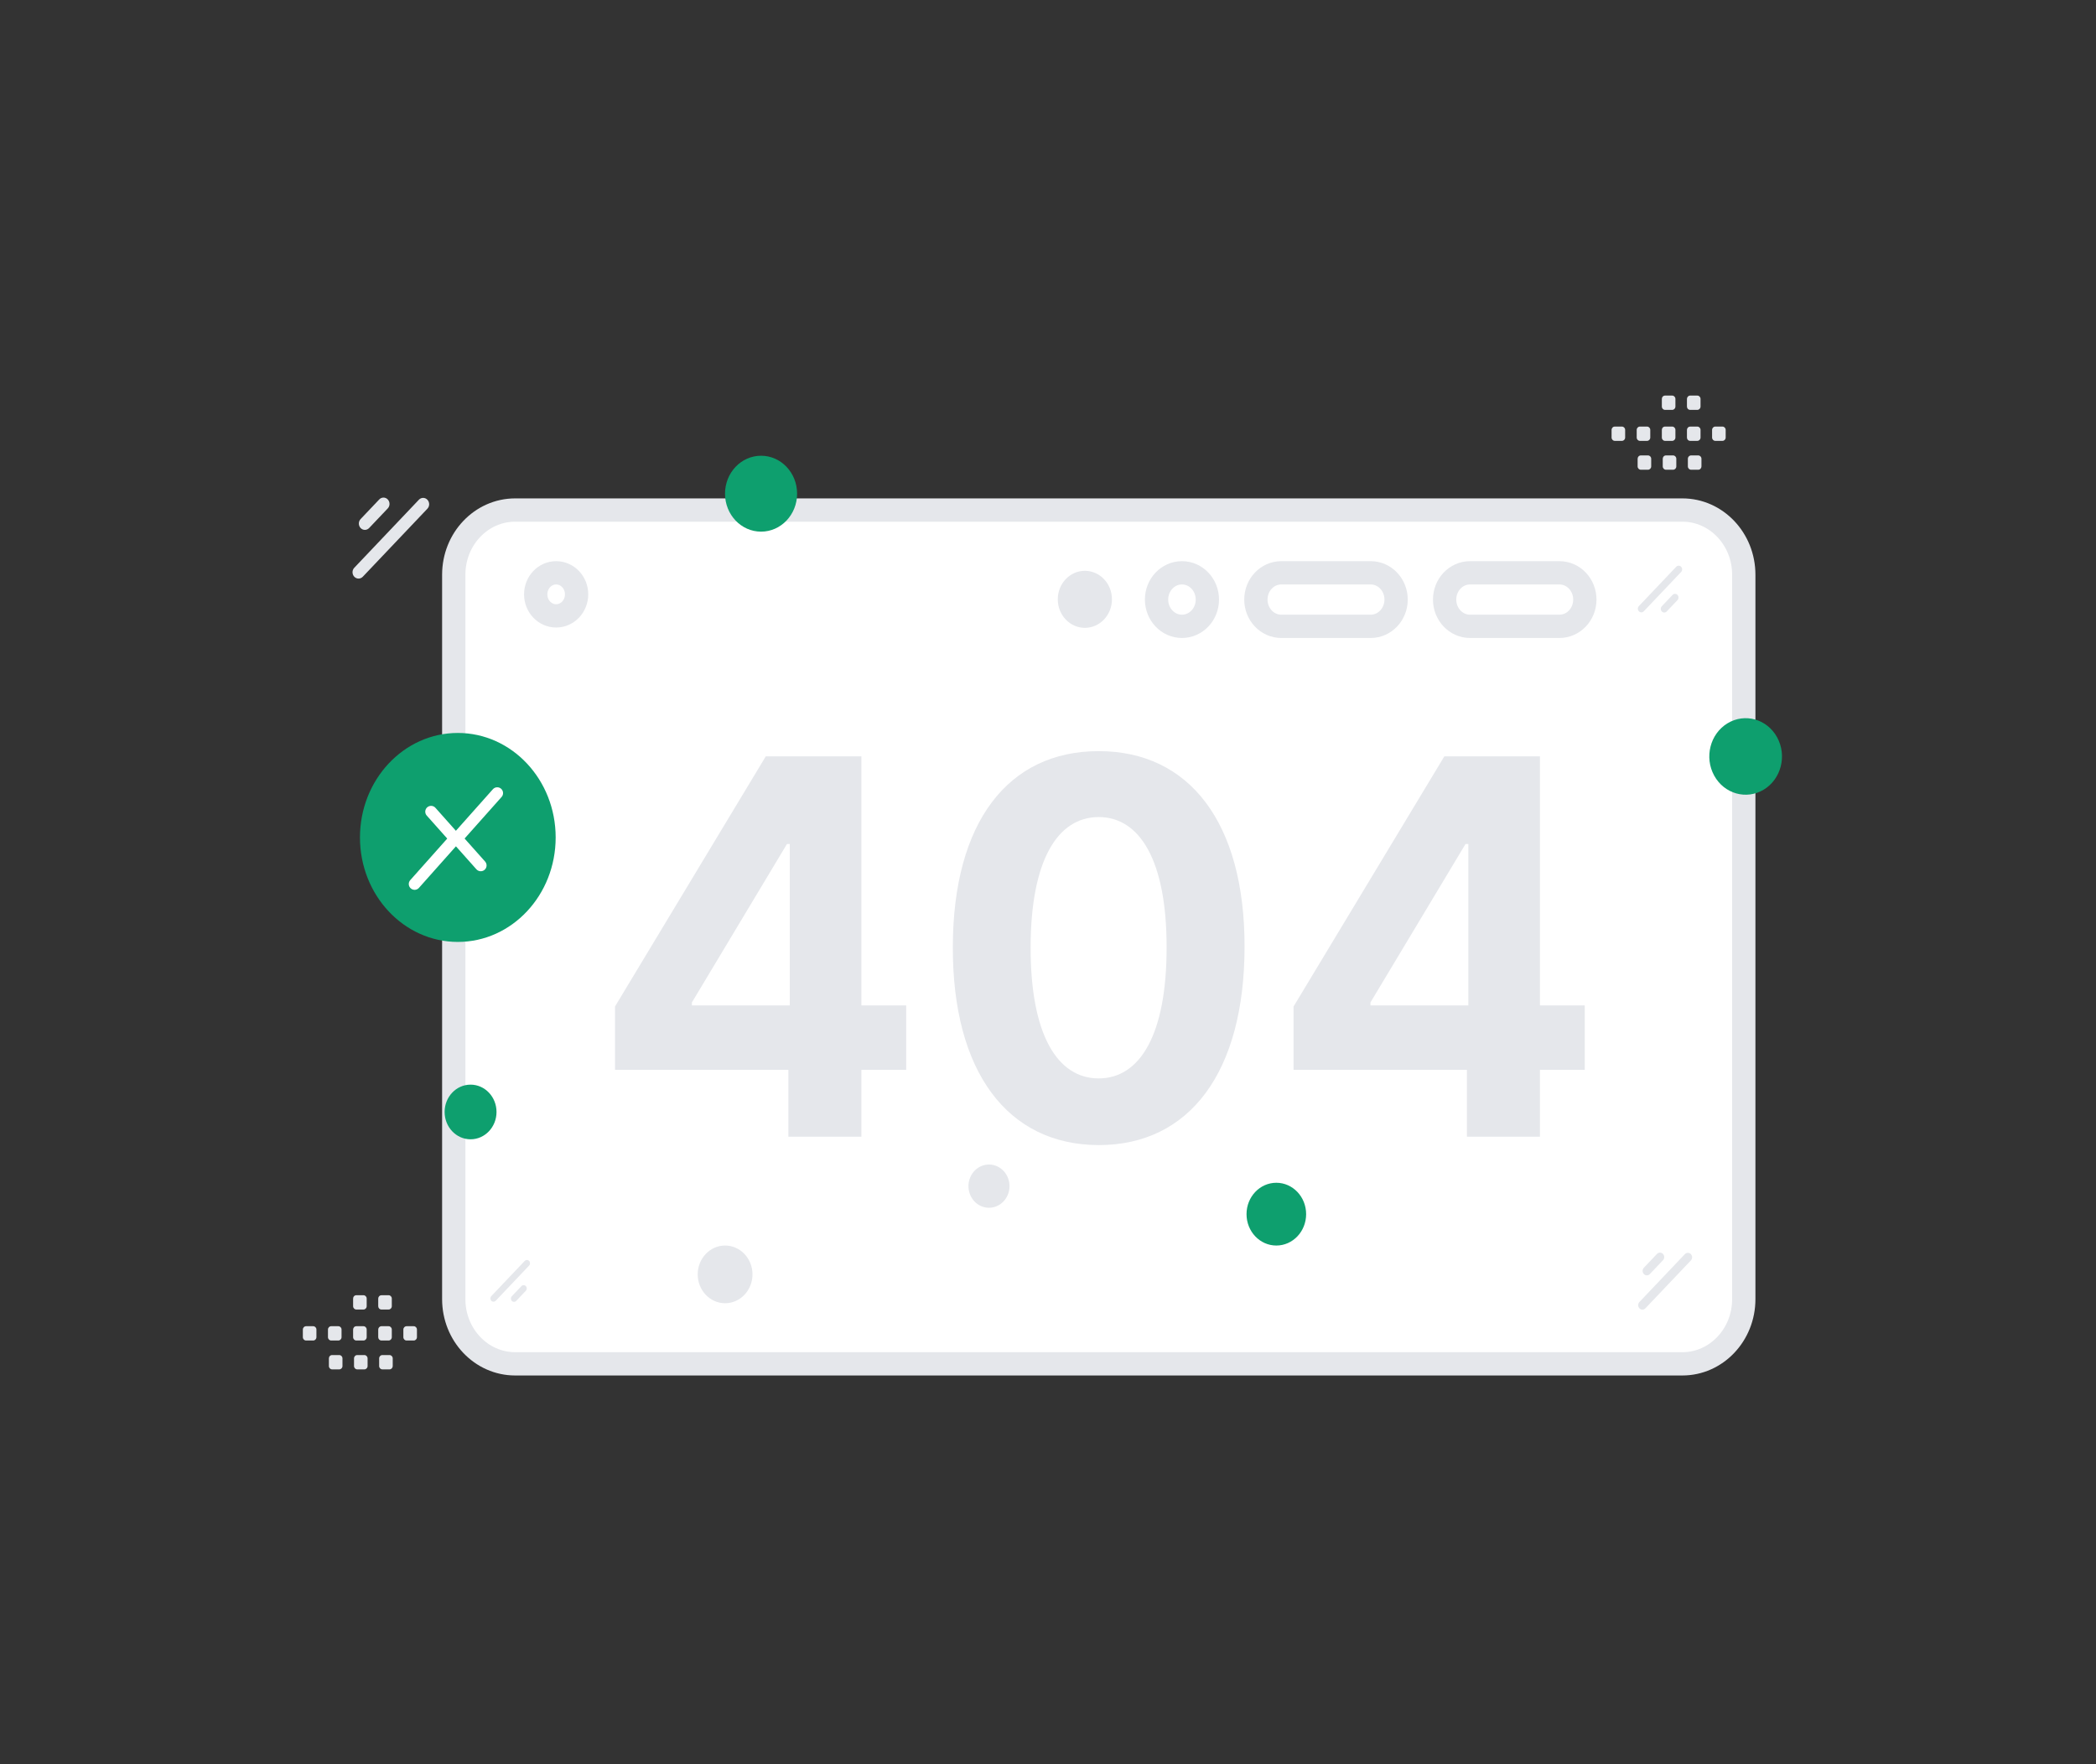 <svg width="360" height="303" viewBox="0 0 360 303" fill="none" xmlns="http://www.w3.org/2000/svg">
<rect x="0" y="0" width="360" height="303" fill="#333333" stroke="none"/>
<path d="M288.958 87.602H88.482C82.657 87.602 77.935 92.575 77.935 98.709V223.138C77.935 229.272 82.657 234.245 88.482 234.245H288.958C294.782 234.245 299.504 229.272 299.504 223.138V98.709C299.504 92.575 294.782 87.602 288.958 87.602Z" fill="white" stroke="#E5E7EB" stroke-width="4"/>
<path d="M267.841 98.383H252.486C250.075 98.383 248.121 100.441 248.121 102.98C248.121 105.518 250.075 107.576 252.486 107.576H267.841C270.251 107.576 272.206 105.518 272.206 102.98C272.206 100.441 270.251 98.383 267.841 98.383Z" fill="white" stroke="#E5E7EB" stroke-width="4"/>
<path d="M235.424 98.383H220.069C217.658 98.383 215.704 100.441 215.704 102.98C215.704 105.518 217.658 107.576 220.069 107.576H235.424C237.835 107.576 239.789 105.518 239.789 102.98C239.789 100.441 237.835 98.383 235.424 98.383Z" fill="white" stroke="#E5E7EB" stroke-width="4"/>
<path d="M207.373 102.98C207.373 100.441 205.419 98.383 203.008 98.383C200.597 98.383 198.643 100.441 198.643 102.98C198.643 105.518 200.597 107.576 203.008 107.576C205.419 107.576 207.373 105.518 207.373 102.98Z" fill="white" stroke="#E5E7EB" stroke-width="4"/>
<path d="M105.628 183.755H135.407V195.24H147.948V183.755H155.643V172.685H147.948V129.904H131.529L105.628 172.876V183.755ZM135.649 172.685H118.836V172.174L135.164 144.962H135.649V172.685ZM188.708 196.675C204.309 196.675 213.73 184.169 213.761 162.636C213.791 141.262 204.248 129.011 188.708 129.011C173.137 129.011 163.686 141.23 163.655 162.636C163.595 184.106 173.077 196.643 188.708 196.675ZM188.708 185.222C181.589 185.222 176.985 177.693 177.015 162.636C177.045 147.801 181.619 140.336 188.708 140.336C195.766 140.336 200.371 147.801 200.371 162.636C200.401 177.693 195.797 185.222 188.708 185.222ZM222.175 183.755H251.953V195.24H264.495V183.755H272.189V172.685H264.495V129.904H248.076L222.175 172.876V183.755ZM252.195 172.685H235.383V172.174L251.711 144.962H252.195V172.685Z" fill="#E5E7EB"/>
<path d="M99.034 102.081C99.034 100.039 97.462 98.383 95.522 98.383C93.583 98.383 92.01 100.039 92.01 102.081C92.01 104.124 93.583 105.78 95.522 105.78C97.462 105.78 99.034 104.124 99.034 102.081Z" fill="white" stroke="#E5E7EB" stroke-width="4"/>
<path d="M80.823 186.292C83.284 186.292 85.28 188.394 85.28 190.986C85.28 193.578 83.284 195.68 80.823 195.68C78.361 195.68 76.366 193.578 76.366 190.986C76.366 188.394 78.361 186.292 80.823 186.292Z" fill="#0E9F6E"/>
<path d="M302.946 135.616C299.96 137.431 296.144 136.354 294.42 133.211C292.697 130.067 293.719 126.048 296.705 124.233C299.69 122.418 303.506 123.495 305.23 126.638C306.953 129.782 305.931 133.801 302.946 135.616Z" fill="#0E9F6E"/>
<path d="M186.333 107.835C183.764 107.835 181.681 105.642 181.681 102.937C181.681 100.232 183.764 98.038 186.333 98.038C188.902 98.038 190.984 100.232 190.984 102.937C190.984 105.642 188.902 107.835 186.333 107.835Z" fill="#E5E7EB"/>
<path d="M130.717 91.313C134.136 91.313 136.907 88.394 136.907 84.794C136.907 81.193 134.136 78.275 130.717 78.275C127.298 78.275 124.526 81.193 124.526 84.794C124.526 88.394 127.298 91.313 130.717 91.313Z" fill="#0E9F6E"/>
<path d="M219.216 203.146C216.389 203.146 214.098 205.559 214.098 208.536C214.098 211.513 216.389 213.927 219.216 213.927C222.043 213.927 224.335 211.513 224.335 208.536C224.335 205.559 222.043 203.146 219.216 203.146Z" fill="#0E9F6E"/>
<path d="M124.54 223.835C121.941 223.835 119.835 221.617 119.835 218.881C119.835 216.145 121.941 213.927 124.54 213.927C127.138 213.927 129.244 216.145 129.244 218.881C129.244 221.617 127.138 223.835 124.54 223.835Z" fill="#E5E7EB"/>
<path d="M171.626 200.511C173.312 201.536 173.89 203.807 172.916 205.583C171.943 207.358 169.786 207.967 168.1 206.942C166.414 205.916 165.836 203.646 166.81 201.87C167.783 200.094 169.939 199.486 171.626 200.511Z" fill="#E5E7EB"/>
<path d="M287.899 97.346L281.486 104.099C281.253 104.345 281.253 104.744 281.486 104.99C281.72 105.236 282.098 105.236 282.332 104.99L288.745 98.237C288.978 97.991 288.978 97.592 288.745 97.346C288.511 97.1 288.133 97.1 287.899 97.346Z" fill="#E5E7EB"/>
<path d="M287.271 102.182L285.422 104.129C285.189 104.375 285.189 104.774 285.422 105.02C285.656 105.266 286.034 105.265 286.268 105.019L288.117 103.072C288.351 102.826 288.351 102.427 288.117 102.181C287.884 101.935 287.505 101.936 287.271 102.182Z" fill="#E5E7EB"/>
<path d="M90.122 216.571L84.384 222.614C84.175 222.834 84.175 223.19 84.384 223.41L84.384 223.41C84.593 223.63 84.932 223.63 85.141 223.41L90.879 217.368C91.088 217.148 91.088 216.791 90.879 216.571L90.879 216.571C90.67 216.351 90.331 216.351 90.122 216.571Z" fill="#E5E7EB"/>
<path d="M89.56 220.897L87.905 222.64C87.696 222.86 87.696 223.216 87.905 223.436L87.906 223.437C88.115 223.657 88.453 223.657 88.662 223.437L90.317 221.694C90.526 221.474 90.526 221.117 90.317 220.897L90.317 220.897C90.108 220.677 89.769 220.677 89.56 220.897Z" fill="#E5E7EB"/>
<path d="M62.314 99.055L73.407 87.374C73.811 86.949 73.811 86.259 73.407 85.834C73.003 85.408 72.348 85.408 71.944 85.834L60.851 97.515C60.447 97.94 60.447 98.63 60.851 99.055C61.255 99.481 61.91 99.481 62.314 99.055Z" fill="#E5E7EB"/>
<path d="M63.4 90.692L66.599 87.323C67.003 86.897 67.003 86.208 66.599 85.782C66.195 85.357 65.541 85.357 65.137 85.782L61.938 89.151C61.534 89.577 61.534 90.266 61.938 90.692C62.342 91.117 62.996 91.117 63.4 90.692Z" fill="#E5E7EB"/>
<path d="M282.608 224.711L290.417 216.487C290.701 216.188 290.701 215.702 290.417 215.403C290.132 215.104 289.671 215.104 289.387 215.403L281.578 223.627C281.294 223.926 281.294 224.411 281.578 224.711C281.863 225.01 282.324 225.01 282.608 224.711Z" fill="#E5E7EB"/>
<path d="M283.372 218.824L285.625 216.452C285.909 216.152 285.909 215.667 285.625 215.367C285.34 215.068 284.879 215.068 284.595 215.367L282.343 217.739C282.058 218.039 282.058 218.524 282.343 218.824C282.627 219.123 283.088 219.123 283.372 218.824Z" fill="#E5E7EB"/>
<path fill-rule="evenodd" clip-rule="evenodd" d="M277.342 73.267H278.586C278.887 73.267 279.129 73.525 279.129 73.839V75.149C279.129 75.466 278.884 75.721 278.586 75.721H277.342C277.043 75.721 276.798 75.463 276.798 75.149V73.839C276.798 73.763 276.812 73.689 276.84 73.62C276.867 73.55 276.907 73.487 276.957 73.434C277.008 73.381 277.068 73.338 277.134 73.31C277.2 73.281 277.27 73.266 277.342 73.267ZM281.656 73.267H282.901C283.199 73.267 283.444 73.525 283.444 73.839V75.149C283.444 75.466 283.199 75.721 282.901 75.721H281.656C281.358 75.721 281.113 75.463 281.113 75.149V73.839C281.113 73.525 281.358 73.267 281.656 73.267ZM285.974 73.267H287.219C287.517 73.267 287.762 73.525 287.762 73.839V75.149C287.762 75.466 287.517 75.721 287.219 75.721H285.974C285.676 75.721 285.431 75.463 285.431 75.149V73.839C285.431 73.763 285.445 73.689 285.472 73.62C285.499 73.55 285.539 73.487 285.59 73.434C285.64 73.381 285.7 73.338 285.766 73.31C285.832 73.281 285.903 73.266 285.974 73.267ZM290.289 73.267H291.534C291.832 73.267 292.077 73.525 292.077 73.839V75.149C292.077 75.466 291.832 75.721 291.534 75.721H290.289C290.145 75.721 290.007 75.661 289.904 75.554C289.802 75.447 289.744 75.301 289.743 75.149V73.839C289.745 73.687 289.803 73.542 289.905 73.435C290.007 73.328 290.145 73.268 290.289 73.267ZM294.604 73.267H295.849C296.15 73.267 296.395 73.525 296.395 73.839V75.149C296.395 75.466 296.15 75.721 295.849 75.721H294.604C294.306 75.721 294.061 75.463 294.061 75.149V73.839C294.061 73.525 294.306 73.267 294.604 73.267ZM281.815 78.222H283.059C283.358 78.222 283.603 78.48 283.603 78.794V80.107C283.603 80.421 283.358 80.679 283.059 80.679H281.815C281.514 80.679 281.271 80.421 281.271 80.107V78.797C281.271 78.721 281.285 78.647 281.312 78.577C281.339 78.507 281.379 78.444 281.429 78.39C281.48 78.337 281.54 78.294 281.606 78.265C281.672 78.237 281.743 78.222 281.815 78.222ZM286.13 78.222H287.374C287.672 78.222 287.917 78.48 287.917 78.794V80.107C287.917 80.421 287.672 80.679 287.374 80.679H286.13C285.831 80.679 285.586 80.421 285.586 80.107V78.797C285.586 78.721 285.6 78.647 285.627 78.577C285.654 78.507 285.694 78.444 285.744 78.39C285.795 78.337 285.855 78.294 285.921 78.265C285.987 78.237 286.058 78.222 286.13 78.222ZM290.445 78.222H291.689C291.99 78.222 292.235 78.48 292.235 78.794V80.107C292.234 80.259 292.176 80.404 292.074 80.512C291.972 80.619 291.834 80.679 291.689 80.679H290.445C290.146 80.679 289.902 80.421 289.902 80.107V78.797C289.902 78.48 290.146 78.222 290.445 78.222ZM285.974 67.943H287.219C287.517 67.943 287.762 68.201 287.762 68.515V69.826C287.762 70.143 287.517 70.398 287.219 70.398H285.974C285.676 70.398 285.431 70.141 285.431 69.826V68.515C285.431 68.44 285.445 68.366 285.472 68.296C285.499 68.227 285.539 68.164 285.59 68.111C285.64 68.057 285.7 68.015 285.766 67.987C285.832 67.958 285.903 67.943 285.974 67.943ZM290.289 67.943H291.534C291.832 67.943 292.077 68.201 292.077 68.515V69.826C292.077 70.143 291.832 70.398 291.534 70.398H290.289C290.145 70.398 290.007 70.338 289.904 70.231C289.802 70.124 289.744 69.978 289.743 69.826V68.515C289.745 68.364 289.803 68.219 289.905 68.112C290.007 68.005 290.145 67.944 290.289 67.943ZM52.56 227.784H53.804C54.105 227.784 54.347 228.042 54.347 228.356V229.667C54.347 229.984 54.103 230.239 53.804 230.239H52.56C52.261 230.239 52.017 229.981 52.017 229.667V228.356C52.017 228.281 52.03 228.207 52.058 228.137C52.085 228.068 52.125 228.005 52.175 227.951C52.226 227.898 52.286 227.856 52.352 227.827C52.418 227.799 52.488 227.784 52.56 227.784ZM56.874 227.784H58.119C58.418 227.784 58.663 228.042 58.663 228.356V229.667C58.663 229.984 58.418 230.239 58.119 230.239H56.874C56.576 230.239 56.331 229.981 56.331 229.667V228.356C56.331 228.042 56.576 227.784 56.874 227.784ZM61.192 227.784H62.437C62.735 227.784 62.98 228.042 62.98 228.356V229.667C62.98 229.984 62.735 230.239 62.437 230.239H61.192C60.894 230.239 60.649 229.981 60.649 229.667V228.356C60.649 228.281 60.663 228.207 60.69 228.137C60.718 228.068 60.758 228.005 60.808 227.951C60.858 227.898 60.918 227.856 60.984 227.828C61.05 227.799 61.121 227.784 61.192 227.784ZM65.507 227.784H66.752C67.05 227.784 67.295 228.042 67.295 228.356V229.667C67.295 229.984 67.05 230.239 66.752 230.239H65.507C65.363 230.239 65.225 230.178 65.122 230.071C65.02 229.964 64.962 229.819 64.962 229.667V228.356C64.963 228.204 65.021 228.06 65.123 227.953C65.225 227.846 65.363 227.785 65.507 227.784ZM69.822 227.784H71.067C71.368 227.784 71.613 228.042 71.613 228.356V229.667C71.613 229.984 71.368 230.239 71.067 230.239H69.822C69.524 230.239 69.279 229.981 69.279 229.667V228.356C69.279 228.042 69.524 227.784 69.822 227.784ZM57.033 232.739H58.278C58.576 232.739 58.821 232.997 58.821 233.311V234.625C58.821 234.939 58.576 235.197 58.278 235.197H57.033C56.732 235.197 56.489 234.939 56.489 234.625V233.314C56.489 233.239 56.503 233.164 56.53 233.094C56.557 233.025 56.597 232.961 56.648 232.908C56.698 232.854 56.758 232.812 56.825 232.783C56.891 232.754 56.962 232.739 57.033 232.739ZM61.348 232.739H62.592C62.891 232.739 63.135 232.997 63.135 233.311V234.625C63.135 234.939 62.891 235.197 62.592 235.197H61.348C61.049 235.197 60.805 234.939 60.805 234.625V233.314C60.804 233.239 60.818 233.164 60.845 233.094C60.872 233.024 60.912 232.961 60.962 232.908C61.013 232.854 61.073 232.812 61.139 232.783C61.205 232.754 61.276 232.739 61.348 232.739ZM65.663 232.739H66.907C67.208 232.739 67.453 232.997 67.453 233.311V234.625C67.452 234.777 67.394 234.922 67.292 235.029C67.19 235.136 67.052 235.197 66.907 235.197H65.663C65.365 235.197 65.12 234.939 65.12 234.625V233.314C65.12 232.997 65.365 232.739 65.663 232.739ZM61.193 222.461H62.437C62.735 222.461 62.98 222.719 62.98 223.033V224.344C62.98 224.661 62.735 224.916 62.437 224.916H61.193C60.894 224.916 60.649 224.658 60.649 224.344V223.033C60.649 222.958 60.663 222.884 60.69 222.814C60.717 222.745 60.757 222.681 60.808 222.628C60.858 222.575 60.918 222.533 60.984 222.504C61.05 222.475 61.121 222.461 61.193 222.461ZM65.507 222.461H66.752C67.05 222.461 67.295 222.719 67.295 223.033V224.344C67.295 224.661 67.05 224.916 66.752 224.916H65.507C65.363 224.916 65.225 224.856 65.122 224.748C65.02 224.641 64.962 224.496 64.962 224.344V223.033C64.963 222.882 65.021 222.737 65.123 222.629C65.225 222.522 65.363 222.462 65.507 222.461Z" fill="#E5E7EB"/>
<path fill-rule="evenodd" clip-rule="evenodd" d="M78.632 161.782C69.351 161.782 61.827 153.746 61.827 143.835C61.827 133.923 69.351 125.888 78.632 125.888C87.913 125.888 95.438 133.923 95.438 143.835C95.438 153.746 87.913 161.782 78.632 161.782Z" fill="#0E9F6E"/>
<path d="M85.403 136.219L78.303 144.195L74.041 139.41" stroke="white" stroke-width="2" stroke-linecap="round" stroke-linejoin="round"/>
<path d="M71.21 151.831L78.31 143.855L82.572 148.64" stroke="white" stroke-width="2" stroke-linecap="round" stroke-linejoin="round"/>
</svg>
